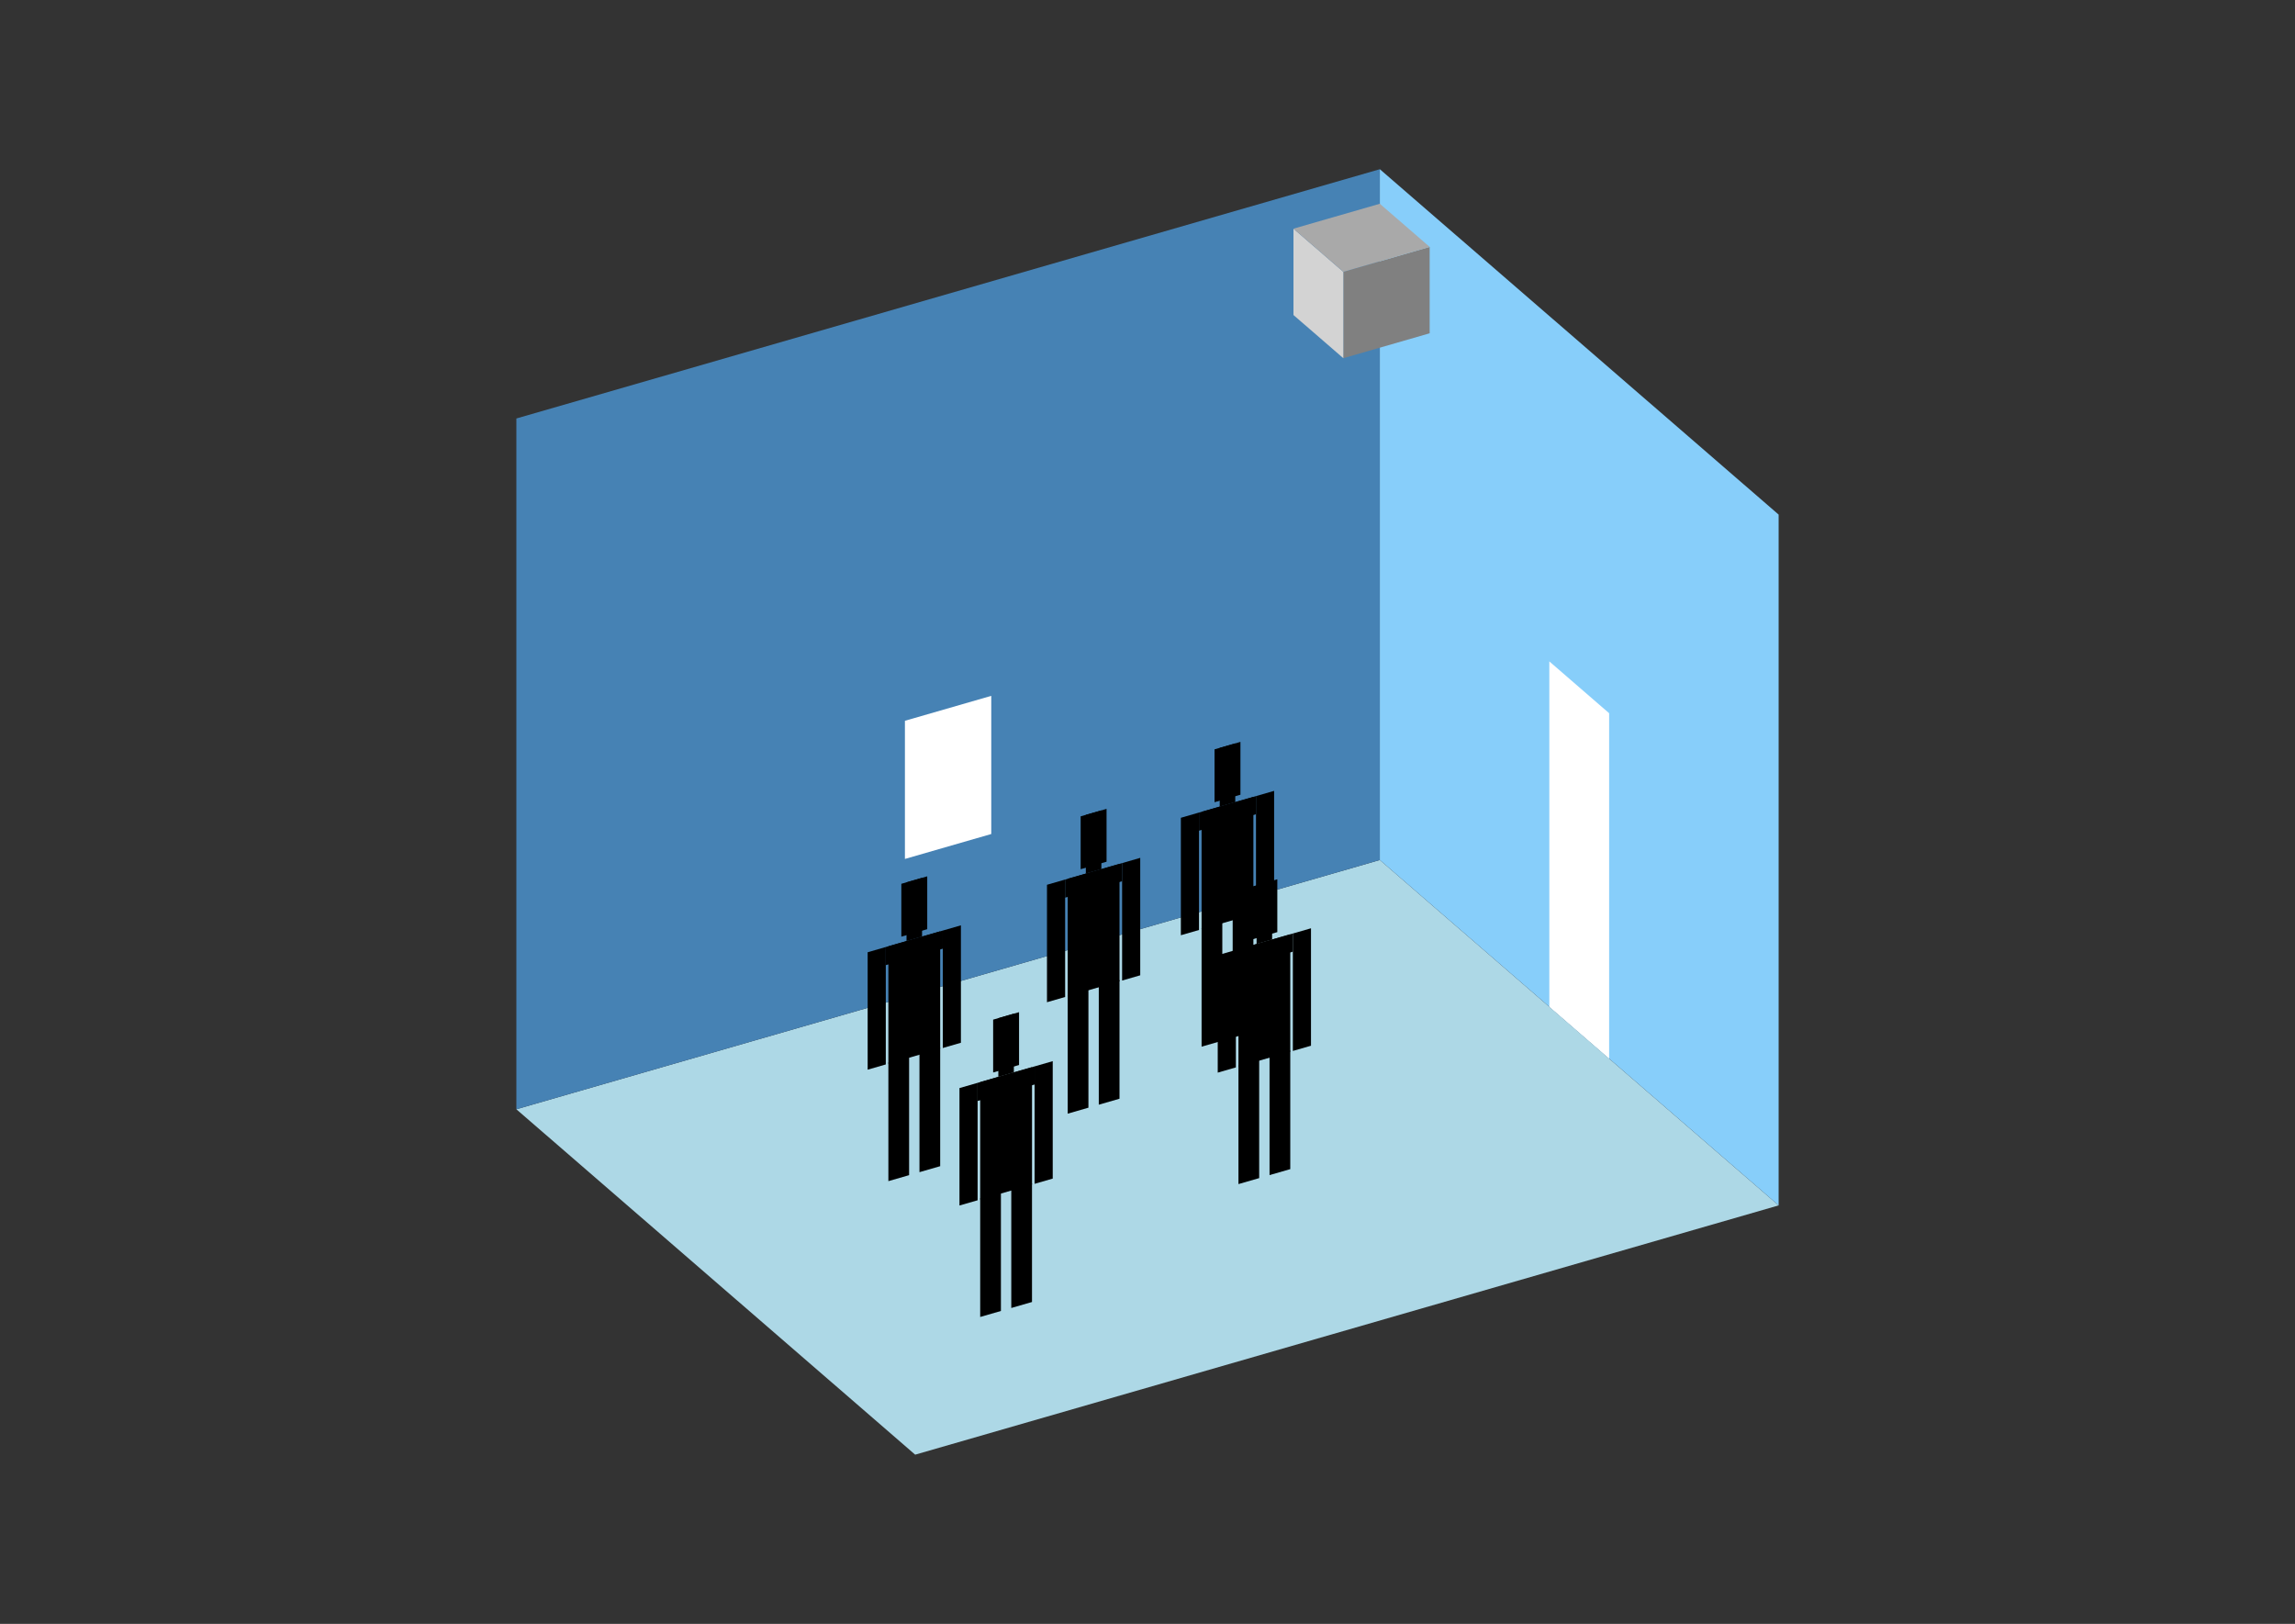 <?xml version="1.0" encoding="UTF-8"?>
<svg
  xmlns="http://www.w3.org/2000/svg"
  width="848"
  height="600"
  style="background-color:white"
>
  <rect width="100%" height="100%" fill="#333333" stroke="none"/>
  <polygon fill="lightblue" points="338.157,537.478 190.796,409.86 509.843,317.759 657.204,445.377" />
  <polygon fill="steelblue" points="190.796,409.86 190.796,154.623 509.843,62.522 509.843,317.759" />
  <polygon fill="lightskyblue" points="657.204,445.377 657.204,190.14 509.843,62.522 509.843,317.759" />
  <polygon fill="white" points="594.575,391.14 594.575,263.521 572.471,244.378 572.471,371.997" />
  <polygon fill="white" points="334.367,317.367 334.367,266.319 366.272,257.109 366.272,308.157" />
  <polygon fill="grey" points="496.358,132.351 496.358,100.446 528.263,91.236 528.263,123.141" />
  <polygon fill="lightgrey" points="496.358,132.351 496.358,100.446 477.938,84.494 477.938,116.398" />
  <polygon fill="darkgrey" points="496.358,100.446 477.938,84.494 509.843,75.284 528.263,91.236" />
  <polygon fill="hsl(288.0,50.0%,68.652%)" points="443.985,386.733 443.985,342.908 451.642,340.698 451.642,384.522" />
  <polygon fill="hsl(288.0,50.0%,68.652%)" points="463.128,381.206 463.128,337.382 455.471,339.593 455.471,383.417" />
  <polygon fill="hsl(288.0,50.0%,68.652%)" points="436.328,345.553 436.328,302.162 443.028,300.228 443.028,343.618" />
  <polygon fill="hsl(288.0,50.0%,68.652%)" points="464.085,337.54 464.085,294.15 470.785,292.215 470.785,335.606" />
  <polygon fill="hsl(288.0,50.0%,68.652%)" points="443.028,306.928 443.028,300.228 464.085,294.15 464.085,300.849" />
  <polygon fill="hsl(288.0,50.0%,68.652%)" points="443.985,343.342 443.985,299.952 463.128,294.426 463.128,337.816" />
  <polygon fill="hsl(288.0,50.0%,68.652%)" points="448.771,296.401 448.771,276.875 458.342,274.112 458.342,293.638" />
  <polygon fill="hsl(288.0,50.0%,68.652%)" points="450.685,298.018 450.685,276.323 456.428,274.665 456.428,296.36" />
  <polygon fill="hsl(288.0,50.0%,65.575%)" points="394.516,411.485 394.516,367.661 402.173,365.451 402.173,409.275" />
  <polygon fill="hsl(288.0,50.0%,65.575%)" points="413.659,405.959 413.659,362.135 406.001,364.346 406.001,408.17" />
  <polygon fill="hsl(288.0,50.0%,65.575%)" points="386.859,370.306 386.859,326.915 393.559,324.981 393.559,368.371" />
  <polygon fill="hsl(288.0,50.0%,65.575%)" points="414.616,362.293 414.616,318.902 421.316,316.968 421.316,360.359" />
  <polygon fill="hsl(288.0,50.0%,65.575%)" points="393.559,331.681 393.559,324.981 414.616,318.902 414.616,325.602" />
  <polygon fill="hsl(288.0,50.0%,65.575%)" points="394.516,368.095 394.516,324.705 413.659,319.179 413.659,362.569" />
  <polygon fill="hsl(288.0,50.0%,65.575%)" points="399.301,321.154 399.301,301.628 408.873,298.865 408.873,318.391" />
  <polygon fill="hsl(288.0,50.0%,65.575%)" points="401.216,322.771 401.216,301.076 406.959,299.418 406.959,321.113" />
  <polygon fill="hsl(288.0,50.0%,63.871%)" points="328.256,436.413 328.256,392.589 335.914,390.379 335.914,434.203" />
  <polygon fill="hsl(288.0,50.0%,63.871%)" points="347.399,430.887 347.399,387.063 339.742,389.273 339.742,433.098" />
  <polygon fill="hsl(288.0,50.0%,63.871%)" points="320.599,395.233 320.599,351.843 327.299,349.909 327.299,393.299" />
  <polygon fill="hsl(288.0,50.0%,63.871%)" points="348.356,387.221 348.356,343.83 355.056,341.896 355.056,385.287" />
  <polygon fill="hsl(288.0,50.0%,63.871%)" points="327.299,356.609 327.299,349.909 348.356,343.83 348.356,350.53" />
  <polygon fill="hsl(288.0,50.0%,63.871%)" points="328.256,393.023 328.256,349.633 347.399,344.107 347.399,387.497" />
  <polygon fill="hsl(288.0,50.0%,63.871%)" points="333.042,346.082 333.042,326.556 342.614,323.793 342.614,343.319" />
  <polygon fill="hsl(288.0,50.0%,63.871%)" points="334.956,347.699 334.956,326.003 340.699,324.346 340.699,346.041" />
  <polygon fill="hsl(288.0,50.0%,52.578%)" points="457.609,437.503 457.609,393.679 465.266,391.468 465.266,435.292" />
  <polygon fill="hsl(288.0,50.0%,52.578%)" points="476.752,431.977 476.752,388.153 469.095,390.363 469.095,434.187" />
  <polygon fill="hsl(288.0,50.0%,52.578%)" points="449.952,396.323 449.952,352.933 456.652,350.998 456.652,394.389" />
  <polygon fill="hsl(288.0,50.0%,52.578%)" points="477.709,388.31 477.709,344.92 484.409,342.986 484.409,386.376" />
  <polygon fill="hsl(288.0,50.0%,52.578%)" points="456.652,357.698 456.652,350.998 477.709,344.92 477.709,351.62" />
  <polygon fill="hsl(288.0,50.0%,52.578%)" points="457.609,394.112 457.609,350.722 476.752,345.196 476.752,388.586" />
  <polygon fill="hsl(288.0,50.0%,52.578%)" points="462.395,347.171 462.395,327.645 471.966,324.882 471.966,344.408" />
  <polygon fill="hsl(288.0,50.0%,52.578%)" points="464.309,348.788 464.309,327.093 470.052,325.435 470.052,347.13" />
  <polygon fill="hsl(288.0,50.0%,46.247%)" points="362.181,486.598 362.181,442.773 369.838,440.563 369.838,484.387" />
  <polygon fill="hsl(288.0,50.0%,46.247%)" points="381.323,481.072 381.323,437.247 373.666,439.458 373.666,483.282" />
  <polygon fill="hsl(288.0,50.0%,46.247%)" points="354.524,445.418 354.524,402.027 361.224,400.093 361.224,443.484" />
  <polygon fill="hsl(288.0,50.0%,46.247%)" points="382.281,437.405 382.281,394.015 388.981,392.081 388.981,435.471" />
  <polygon fill="hsl(288.0,50.0%,46.247%)" points="361.224,406.793 361.224,400.093 382.281,394.015 382.281,400.715" />
  <polygon fill="hsl(288.0,50.0%,46.247%)" points="362.181,443.207 362.181,399.817 381.323,394.291 381.323,437.681" />
  <polygon fill="hsl(288.0,50.0%,46.247%)" points="366.966,396.266 366.966,376.74 376.538,373.977 376.538,393.503" />
  <polygon fill="hsl(288.0,50.0%,46.247%)" points="368.881,397.883 368.881,376.188 374.623,374.53 374.623,396.225" />
</svg>
